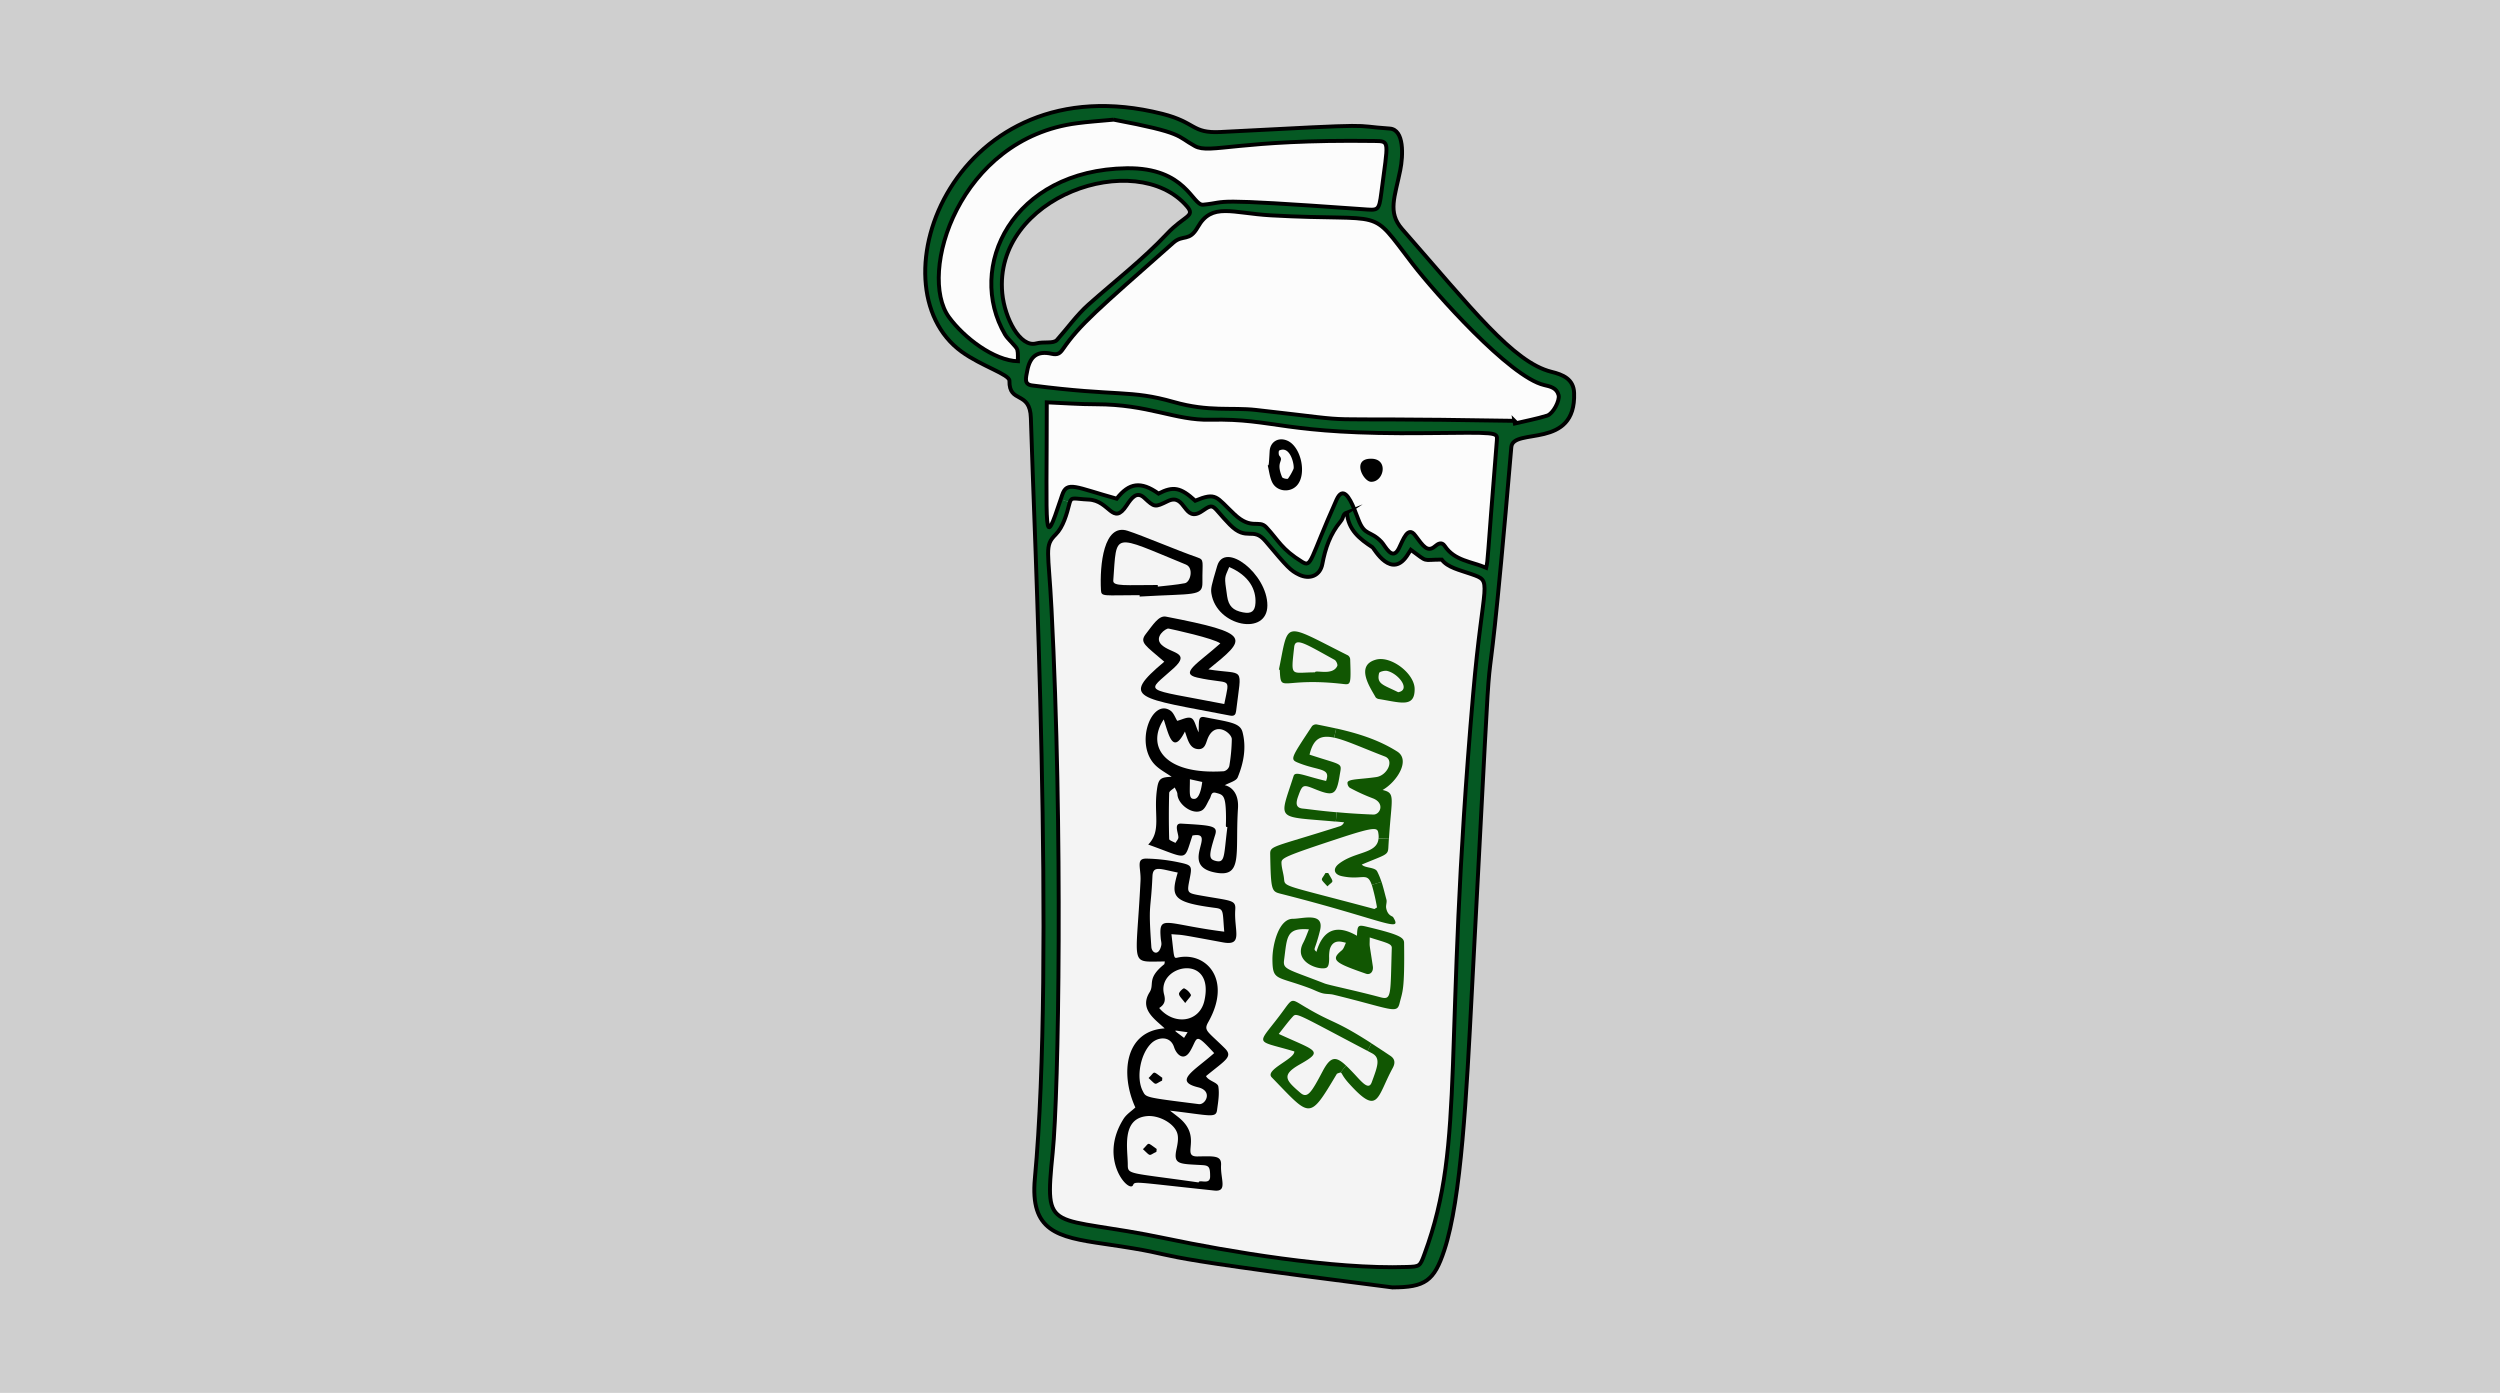 <svg xmlns="http://www.w3.org/2000/svg" viewBox="0 0 1400 780"><path fill="#cfcfcf" d="M0 0h1400v780H0z"/><path d="M569.7 195.86c.53 2 .24 4.28.31 6.44-13.4-.42-30.16-13.14-38.58-24.69-17.72-24.27 5.45-100.09 71.8-108.61 6.11-.79 12.24-1.19 20.44-2 39.77 7.5 34.9 9 45.5 14.77 8.6 4.7 24.07-3.92 100.48-2.86 8.89.13 7.67-.25 3.93 28.81-1.37 10.69-1.77 10-10.7 9.37-89-6.35-73.45-4-89.1-2.49-6.15.59-9.42-20.88-42.81-20.42-64.24.91-90.17 55.53-68.1 93.17 1.63 2.8 6.37 6.65 6.83 8.51zm228.99 46.74c39.92-.44 40-.73 39.61 4-5.82 71.38-4.85 66-6 71.4-8.24-3.53-17.68-3.88-23.21-12.21-1.74-2.63-3.93-1.1-5.4.15-4.24 3.64-6.57.07-11.14-6.06-4.16-5.64-6.79 2.65-9.1 7.21-3.79 7.54-7.69-1.41-9.74-3.55-6.42-6.75-9.4-3.07-13-12.61-.69-1.79-1.41-3.73-2.18-5.58-2.94-7.1-6.46-13.07-9.88-5.42-15.17 33.93-13.89 38.25-19.33 34.9-11.58-7.15-13.17-11.95-20.07-19.38-4.18-4.5-8.22 1.78-17.81-7.25-10.47-9.86-10-12.57-22-7.63-8.2-7.52-12.24-8.31-20.55-4-9.94-7.05-16.47-6.06-23.43 2.87-23.26-6.48-27.8-10.16-30.53-2-.27.79-.53 1.59-.78 2.34-9.87 29.43-7.82 20.7-7.82-54.3 9 .38 18.3 1.08 27.55 1.08 29.61 0 44.29 9.13 64 8.66 36.95-.95 39.48 8.28 120.81 7.38z" fill="#fcfcfc"/><path d="M848.09 235.66c-130.44-2.21-73.85 1.87-144.84-6.09-13.62-1.54-26.21 1.17-46-4.45-24.56-7-31.11-3-79.28-9.26-4.65-.6-3.59-4-2.71-8.47 1.59-8 5.75-11.06 13.71-9.26 3.24.73 4.59-.26 6.26-2.69 9.57-13.82 18.76-21.49 61.8-59.54 5.44-4.81 8.88-.24 13.69-8.73 7.87-13.93 19.11-7.8 41.09-6.57 66.25 3.68 54-5.58 79.36 27.34 12.08 15.72 54.19 63.16 73.5 67.68 3.4.79 7.17 1.54 8.12 5.73.7 3-3.09 10.34-6.42 11.4-5.91 1.85-12 3-18.08 4.4z" fill="#fcfcfc"/><path d="M653.56 130.94c9.66-10.3 16.1-9.63 11.13-15.39-28.48-33-108.61-5.53-103.41 48.77 1.34 13.89 10 30.46 19 28 4.32-1.17 9.59.31 11.62-1.94 5.89-6.62 11.09-14 17.64-19.82 14.77-13.12 30.46-25.18 44.02-39.62zm137.65 17c-25.33-32.94-13.11-23.66-79.36-27.34-22-1.23-33.22-7.36-41.09 6.57-4.81 8.49-8.25 3.92-13.69 8.73-43 38-52.23 45.72-61.8 59.54-1.67 2.43-3 3.42-6.26 2.69-8-1.8-12.12 1.26-13.71 9.26-.88 4.46-1.94 7.87 2.71 8.47 48.17 6.24 54.72 2.25 79.28 9.26 19.75 5.62 32.34 2.91 46 4.45 71 8 14.4 3.88 144.84 6.09l.24 1.49c6-1.43 12.17-2.55 18.08-4.4 3.33-1.06 7.12-8.36 6.42-11.4-1-4.19-4.72-4.94-8.12-5.73-19.35-4.52-61.46-51.96-73.54-67.68zm-28.33-30.82c8.93.64 9.33 1.32 10.7-9.37 3.74-29.06 5-28.68-3.93-28.81-76.41-1.06-91.88 7.56-100.48 2.86-10.6-5.82-5.73-7.27-45.5-14.77-8.2.77-14.33 1.17-20.44 2-66.35 8.53-89.52 84.35-71.8 108.62 8.42 11.55 25.18 24.27 38.58 24.69-.07-2.16.22-4.41-.31-6.44-.46-1.85-5.2-5.71-6.83-8.48-22.07-37.64 3.86-92.26 68.1-93.17 33.39-.46 36.66 21 42.81 20.42 15.65-1.59.11-3.9 89.1 2.45zM788.68 310c-9.24 15.57-19.23-2.91-20.09-3.48-7.09-4.69-13.64-9.72-14.32-19.53l4.21-1.7c.77 1.85 1.49 3.79 2.18 5.58 3.61 9.54 6.59 5.86 13 12.61 2.05 2.14 6 11.09 9.74 3.55 2.31-4.56 4.94-12.85 9.1-7.21 4.57 6.13 6.9 9.7 11.14 6.06 1.47-1.25 3.66-2.78 5.4-.15 5.53 8.33 15 8.68 23.21 12.21 1.19-5.42.22 0 6-71.4.38-4.68.31-4.39-39.61-4-81.33.9-83.86-8.33-120.9-7.5-19.69.47-34.37-8.64-64-8.66-9.25 0-18.51-.7-27.55-1.08 0 75-2 83.73 7.82 54.3l5 1.65c-.07.24-.16.51-.22.8-1.46 5.75-3.47 13.05-7.68 17.23-6.5 6.44-4 8.62-2.33 41.78 6.39 123.5 4.08 270.48.66 304.34-4.72 46.93-2.27 34.28 64 48.21 33.27 7 93.17 17.26 134.24 15.85 7.36-.24 7.43-.26 10-7.32 23.43-63.4 9.94-114.11 27.22-313.44 5.65-65.25 11.49-62.87-1.17-67.3-6.37-2.23-13.16-3.64-16.42-8.07-11.42 0-7.23 1.89-17.33-5.49-.46.85-.91 1.51-1.3 2.16zm92.83-90c1.15 32-34.21 19.11-35.16 30.29-18.76 219.94-6.79 16.16-22.11 305.13-3 57.67-5.91 115.78-15.41 144.57-5.73 17.37-10.78 20.88-29.15 20.9-162.14-20.63-104.43-16.12-161.57-24.4-26.28-3.82-41.27-7.21-38.58-36.51 11.36-122.57-.59-366.2-2.24-425.9-.42-15.67-12.26-7.84-12-20.87.09-3.62-15.52-8.14-26.78-16.32C487.47 159.86 535 34.6 650.76 63.72c19.27 4.85 16.45 11 32.65 10.21 93.76-4.93 71.1-3.53 94.82-1.93 8.22.53 7.54 15.15 5.91 23.28-3 15-7.21 23.55 1 32.94 38.91 44.35 62.15 74.66 83.66 80 6.36 1.55 12.45 4 12.71 11.83z" fill="#055923"/><path d="M609.58 279.77c-8-.33-9.48-1.72-10.51 1.54l-5-1.65c.25-.75.51-1.55.78-2.34 2.73-8.13 7.27-4.45 30.53 2 7-8.93 13.49-9.92 23.43-2.87 8.31-4.27 12.35-3.48 20.55 4 12-4.94 11.55-2.23 22 7.63 9.59 9 13.63 2.75 17.81 7.25 6.9 7.43 8.49 12.23 20.07 19.38 5.44 3.35 4.16-1 19.33-34.9 3.42-7.65 6.94-1.68 9.88 5.42l-4.21 1.7c-2.61 1-1.53 2.62-3.53 5-5.8 6.94-8.58 15-10.23 23.83-1.21 6.52-7 8.88-13 6-4.83-2.31-6.57-4.23-18.74-18.71-7.21-8.58-10.47.46-20.1-9.37-10.19-10.41-8.29-12.5-15.41-7.59-10.52 7.28-9.11-10.49-19.31-5.53-7.28 3.55-7.32 3.55-13.14-1.85-4.15-3.84-7-.18-9.9 4.23-7.76 11.93-9.39-2.69-21.3-3.17z" fill="#055923"/><path d="M653.45 693.67c-66.22-13.93-68.67-1.28-64-48.21 3.42-33.86 5.73-180.84-.66-304.34-1.72-33.16-4.17-35.34 2.33-41.78 4.21-4.18 6.22-11.48 7.68-17.23.06-.29.15-.56.22-.8 1-3.26 2.53-1.87 10.51-1.54 11.91.48 13.54 15.1 21.32 3.26 2.89-4.41 5.75-8.07 9.9-4.23 5.82 5.4 5.86 5.4 13.14 1.85 10.2-5 8.79 12.81 19.31 5.53 7.12-4.91 5.22-2.82 15.41 7.59 9.63 9.83 12.89.79 20.1 9.37 12.17 14.48 13.91 16.4 18.74 18.71 6.06 2.89 11.8.53 13-6 1.71-8.85 4.49-16.85 10.29-23.85 2-2.41.92-4 3.53-5 .68 9.81 7.23 14.84 14.32 19.53.86.57 10.85 19.05 20.09 3.48.39-.66.84-1.32 1.34-2.11 10.1 7.38 5.91 5.49 17.33 5.49 3.26 4.43 10 5.84 16.42 8.07 12.66 4.43 6.82 2.05 1.17 67.3-17.28 199.33-3.79 250-27.22 313.44-2.6 7.06-2.67 7.08-10 7.32-41.1 1.41-101-8.84-134.27-15.85z" fill="#f4f4f4"/><path d="M779.68 720.94c-162.14-20.63-104.43-16.12-161.57-24.4-26.28-3.82-41.27-7.21-38.58-36.51 11.36-122.57-.59-366.2-2.24-425.9-.42-15.67-12.26-7.84-12-20.87.09-3.62-15.52-8.14-26.78-16.32C487.47 159.86 535 34.6 650.76 63.72c19.27 4.85 16.45 11 32.65 10.21 93.76-4.93 71.1-3.53 94.82-1.93 8.22.53 7.54 15.15 5.91 23.28-3 15-7.21 23.55 1 32.94 38.91 44.35 62.15 74.66 83.66 80 6.35 1.56 12.44 4 12.7 11.84 1.15 32-34.21 19.11-35.16 30.29-18.76 219.94-6.79 16.16-22.11 305.13-3 57.67-5.91 115.78-15.41 144.57-5.72 17.36-10.77 20.87-29.14 20.89z" fill="none" stroke="#000" stroke-miterlimit="10" stroke-width="2.2"/><path d="M754.27 287c-2.61 1-1.53 2.62-3.53 5-5.8 6.94-8.58 15-10.23 23.83-1.21 6.52-7 8.88-13 6-4.83-2.31-6.57-4.23-18.74-18.71-7.21-8.58-10.47.46-20.1-9.37-10.19-10.41-8.29-12.5-15.41-7.59-10.52 7.28-9.11-10.49-19.31-5.53-7.28 3.55-7.32 3.55-13.14-1.85-4.15-3.84-7-.18-9.9 4.23-7.78 11.84-9.41-2.78-21.32-3.26-8-.33-9.48-1.72-10.51 1.54-.07.24-.16.51-.22.8-1.46 5.75-3.47 13.05-7.68 17.23-6.5 6.44-4 8.62-2.33 41.78 6.39 123.5 4.08 270.48.66 304.34-4.72 46.93-2.27 34.28 64 48.21 33.27 7 93.17 17.26 134.24 15.85 7.36-.24 7.43-.26 10-7.32 23.43-63.4 9.94-114.11 27.22-313.44 5.65-65.25 11.49-62.87-1.17-67.3-6.37-2.23-13.16-3.64-16.42-8.07-11.42 0-7.23 1.89-17.33-5.49-.5.79-.95 1.45-1.34 2.11-9.24 15.57-19.23-2.91-20.09-3.48-7.12-4.67-13.62-9.7-14.35-19.51zm93.82-51.34l.24 1.49c6-1.43 12.17-2.55 18.08-4.4 3.33-1.06 7.12-8.36 6.42-11.4-1-4.19-4.72-4.94-8.12-5.73-19.31-4.52-61.42-52-73.5-67.68-25.33-32.94-13.11-23.66-79.36-27.34-22-1.23-33.22-7.36-41.09 6.57-4.81 8.49-8.25 3.92-13.69 8.73-43 38-52.23 45.72-61.8 59.54-1.67 2.43-3 3.42-6.26 2.69-8-1.8-12.12 1.26-13.71 9.26-.88 4.46-1.94 7.87 2.71 8.47 48.17 6.24 54.72 2.25 79.28 9.26 19.75 5.62 32.34 2.91 46 4.45 70.95 7.96 14.36 3.88 144.8 6.09z" fill="none" stroke="#000" stroke-miterlimit="10" stroke-width="2.2"/><path d="M758.48 285.3c.77 1.85 1.49 3.79 2.18 5.58 3.61 9.54 6.59 5.86 13 12.61 2.05 2.14 6 11.09 9.74 3.55 2.31-4.56 4.94-12.85 9.1-7.21 4.57 6.13 6.9 9.7 11.14 6.06 1.47-1.25 3.66-2.78 5.4-.15 5.53 8.33 15 8.68 23.21 12.21 1.19-5.42.22 0 6-71.4.38-4.68.31-4.39-39.61-4-81.33.9-83.86-8.33-120.9-7.5-19.69.47-34.37-8.64-64-8.66-9.25 0-18.51-.7-27.55-1.08 0 75-2 83.73 7.82 54.3.25-.75.51-1.55.78-2.34 2.73-8.13 7.27-4.45 30.53 2 7-8.93 13.49-9.92 23.43-2.87 8.31-4.27 12.35-3.48 20.55 4 12-4.94 11.55-2.23 22 7.63 9.59 9 13.63 2.75 17.81 7.25 6.9 7.43 8.49 12.23 20.07 19.38 5.44 3.35 4.16-1 19.33-34.9 3.49-7.53 7.03-1.56 9.97 5.54zM623.67 67c-8.2.77-14.33 1.17-20.44 2-66.35 8.53-89.52 84.35-71.8 108.62 8.42 11.55 25.18 24.27 38.58 24.69-.07-2.16.22-4.41-.31-6.44-.46-1.85-5.2-5.71-6.83-8.48-22.07-37.64 3.86-92.26 68.1-93.17 33.39-.46 36.66 21 42.81 20.42 15.65-1.55.11-3.86 89.1 2.49 8.93.64 9.33 1.32 10.7-9.37 3.74-29.06 5-28.68-3.93-28.81-76.41-1.06-91.88 7.56-100.48 2.86-10.6-5.81-5.73-7.28-45.5-14.81z" fill="none" stroke="#000" stroke-miterlimit="10" stroke-width="2.2"/><path d="M561.28 164.32c1.34 13.89 10 30.46 19 28 4.32-1.17 9.59.31 11.62-1.94 5.89-6.62 11.09-14 17.64-19.82 14.77-13.14 30.44-25.2 44-39.64 9.66-10.3 16.1-9.63 11.13-15.39-28.46-33.02-108.59-5.53-103.39 48.79z" fill="none" stroke="#000" stroke-miterlimit="10" stroke-width="2.2"/><path d="M656 523.14c1.55 12.79 1.12 13.66 3.26 13.16 15.81-3.66 31 11.9 17.41 36-2.77 4.91-.68 4.94 9.14 14.65 4.88 4.83.67 6.52-10.44 15.66 1.37 2.8 6.52 3.46 6.9 5.84.69 4.26-.13 8.82-.72 13.2-.62 4.66-3.94 2.93-26.35.32 1.89 1.48 3.29 2.54 4.67 3.64 14 11.1 1.12 22.09 10.65 22 9.36-.13 13.59-.67 13.28 4.86-.43 7.7 3.85 15-3.69 14.25-45.51-4.8-44.46-5.4-45.64-3-2.23 4.55-19.66-14.51-5.25-37.2 1.61-2.53 4.42-4.3 6.58-6.34-8.62-18.79-5.83-42.91 16.42-44.28-5.38-5.09-14.41-10.76-8.42-20.29 2.85-4.53-1.79-7.59 8.18-15.64.15-.12.12-.46.34-1.54-20.28 0-16.05 4-13.63-45.11.37-7.49-2.89-12.73 3.54-12.5a96.48 96.48 0 0117.47 2c7.89 1.67 8 1.84 6.43 9.76-1.47 7.45-1.39 7.54 6.24 8.9 17.24 3.06 19.76 2.4 19.38 7.86-.81 11.73 4.68 20.48-6.79 18.41-27.44-5.08-21.41-3.95-28.96-4.61zm15.24 139c.28-1.9 6.47 1.76 6.43-3.32 0-5.32-.6-6.15-4.58-6.37-12.84-.72-16.14-.22-14.24-9 .59-2.74 1.18-5.81.53-8.42-1.44-5.82-10.31-10.66-17.15-10-14.42 1.4-10.68 18.48-10.67 27.18.01 5.72.64 4.35 39.69 9.96zm8.68-72.42c-11.32-12.28-9-8.46-13.45-1.06-3.51 5.88-7.62 2-9-2.28-2.11-6.45-8.88-5.63-12.44-2.41-6.33 5.73-9 19.44-5.09 27 1.91 3.65.78 3.49 31.41 7.34 3.79.48 8-7.33-.33-9.4-14.02-3.43-2.49-9.07 8.91-19.16zm-20.38-101.09c-10-2-13.89-4.13-14.17 2.1-.92 20.44-2.41 14.21-.61 39.55.25 3.51 4.19 5.33 5.55-.86.27-1.22-.18-2.59-.29-3.9-1.19-13.86 2.21-8 35.56-3.78-1-11.68-.08-12.67-5-13.31-24.13-3.15-25.06-6.18-21.04-19.8zm-10.39 75.85c8.3 9.91 22.61 8.12 25.33-4.15 6-27-26.92-20.06-22.6-3.49.84 3.16.56 5.57-2.73 7.64zm13.92 16.74l2-3.19c-8.78-1.03-8.86-2.16-2 3.19z"/><path d="M656.12 435c-3.1-2.15-6.42-3.88-9-6.37-12.13-11.79-2.16-37.9 8.34-30.67 1.79 1.24 2.62 3.86 3.78 5.71 2.57-.61 5.77-2.43 7.8-1.55s2.49 4.52 4.17 8c.31-6-.49-9.27 3.37-8.51 14.12 2.79 19.89 3.17 21.24 8.41 2.24 8.68.61 17.27-2.72 25.32-.86 2.07-4.68 2.92-7.27 4.41 0-.1 8.19 1.28 7.43 12.94-1.68 25.76 3.18 39.54-13.68 35.74-19-4.28 2.35-23.22-11.8-20.54-5.08 14.91-1.77 13.3-24.78 5.07 7.47-7.64 3-16.75 4.84-30.47.85-6.49 1.97-7.21 8.28-7.49zm-4.44-32.11c-9.76 14.65-.22 31.2 33.72 29a4.3 4.3 0 003-2.85 98.28 98.28 0 001.41-15.1c0-3.5-9.87-11-13.85.58-.82 2.36-1.52 5-4.71 5-5-.1-6-5-7.69-9.87-6.8 13.4-9.05 1.81-11.88-6.81zm35.66 60.27c-1.44-.12-.53 0-.84-8.69-.33-9.33-1.85-9.47-5.6-10.48-2.8-.74-2.57 1.84-3.43 3.27-1.4 2.29-2.39 5.45-4.45 6.59-5 2.76-13.47-3.31-13.68-9.16-.05-1.26-1-2.48-1.47-3.72-1.09 1-3.09 2-3.13 3.1q-.36 12.89 0 25.77c0 .77 2.28 1.47 3.5 2.21.58-1 1.56-2 1.65-3 .17-2.17-2.89-8.09 1.55-7.83 17.38 1 20.64 1.23 19.06 6.29-3.72 11.88-3.69 13.65.5 14.66 5.13 1.17 4.31-3.07 6.34-19.06zm-21-26.79c0 8-.73 11.26 2.61 11s4.22-9 4.3-9.47z"/><path d="M769 456.15c3.92.18 6.88-6.57-.53-9.21a104 104 0 01-12.61-5.8 3.35 3.35 0 01-1.26-2.8.28.28 0 010-.18c.62-2 6.9-1.67 16.1-3 6.15-.86 10.27-9.42 4.87-11.51-12.74-4.89-21.91-9.15-28.46-10.58l1.17-5.14c11.9 2.69 23.54 6.22 34.15 12.92 7.67 4.83-.29 17.09-8.18 21.54 7.34 1.76 5.07 4 3.55 27.34l-5.8-.16a10.32 10.32 0 00-.07-2.58c-.44-3.39-.77-4.5-20.63 2-32.78 10.78-33.75 11.53-33.67 14.33s1.15 5.86 1.44 8.84c.46 4.7-.42 3.22 50.61 16.89l1.44-.89a110.3 110.3 0 00-2.91-12.65l5.44-1.7c1.06 3.27 1.85 6.68 2.76 10 .37 1.43-.42 3.17-.16 4.65.82 4.41 3.55 4.52 3.9 5.14 5.67 9.23-5.33 1.5-63.2-13.16-4.87-1.24-5.27-2-5.64-21.94-.09-5.07 1-3.72 39.11-15.85a3.87 3.87 0 002.24-2.16c-1.58-.15-3.1-.31-4.58-.44l.42-5.23c5.35.52 12 .98 20.5 1.33z" fill="#115602"/><path d="M768.18 495.57c-2.58-7.67-5.14-2.42-16.74-4.92-4.43-.94-5.24-4.12-1.69-6.9 9-7.07 21.45-5.46 22.22-14.15l5.8.16c-.09 1.54-.2 3.17-.29 4.91-.22 4.3-1.48 3.84-14.88 9.48 1.65 2.05 7.36 1.37 8.62 3.84a37.93 37.93 0 012.4 5.88zm-.18 88.71c3.07 2 6.55 4.26 10.63 7 2.47 1.65 2.87 3.9 1.3 6.79-9 16.6-7.87 27.07-24.45 8.73-4.21-4.65-3.94-6.19-4.8-6.19l3.06-3.88c1.15 1 2.4 2.31 3.79 3.77 4.65 4.82 8.8 10.56 10.63 5.62 3.24-8.84 5.2-13.63.15-16.29-.86-.47-1.72-.91-2.53-1.33zm-34.5-30.84c-18.72-7-20.83-4-20.94-16-.09-8 3.41-22.93 11.44-22.91 5.51 0 17.81-4 15.21 6.51-2.91 11.86-4.08 9.83-2 12 3.84-13 11.77-15.34 22.69-9 .26-5.91.5-6.31 5.77-5 18.15 4.32 20.57 6 20.62 8.93.35 27-.89 27.11-2.52 33.82-1.52 6.24-4.23 3.26-37.06-4.77-2-.48-4.21-.26-6.19-.81-2.41-.65-4.66-1.89-7.02-2.77zm-14.42-15.79c-.7 5.27 1.68 4.9 22.77 13.12 2.27.88 17.66 4.06 31.2 7.7 6.35 1.69 5.53-1 6.35-27.65.06-2.42-3.2-2.89-12.35-5.84 0 6.61-.53.88 1.74 16.18.44 2.89-1.43 5-3.88 4.1-11.7-4.06-16.8-6.15-16.8-8.75 0-1.24 1.17-2.58 3.31-4.32 1.17-1 1.57-2.8 2.32-4.26-1.57-.2-7.19-2.75-9.06 3.73a20.25 20.25 0 00-.36 4.8c0 2.47-.17 4.85-1.54 5.49-3.59 1.68-18.92-2.91-12.94-14.06 1.17-2.21 2-4.63 3.15-7.45-12.81-1.04-12.19 4.3-13.91 17.21zm28.97-77.55c-34.22-3.09-31.79 0-23.63-25.57.92-2.91 6.12 0 18.18 2.8 2.76-7.39-3.9-5.54-15.16-10-5.23-2.07-4.92-2.14 7.27-20.66a3.1 3.1 0 012.58-1c3.66.73 7.32 1.48 11 2.29l-1.17 5.14c-7.52-1.63-11.62.46-13.78 9.5 19.14 6.33 18.08 4.23 16.91 11.4a86.3 86.3 0 01-.66 3.66c-1.68 7.8-4 8-13.43 4.16-6.48-2.62-6.83-2.47-9.21 4.17-1.35 3.75-1.39 6.42 2.58 6.81s9.52 1.26 19 2.07z" fill="#115602"/><path d="M716.1 579c20.9 9.64 25.47 9.33 11.91 17-10.76 6.06-7.92 9 .15 15.94 4 3.48 6.15 0 12.5-12 4.54-8.62 7.45-8.49 13.12-3.22l-3.06 3.88a9.8 9.8 0 00-2.05.7c-15.79 26.46-14.6 24.54-36.51 2-4.1-4.24 13.07-10.28 12.65-14.51-23.61-7-20.92-2.47-5.73-23.41 4.7-6.48 4.3-5.95 11.18-1.85 17 10.14 16.4 7 37.78 20.74l-2.22 4.23c-39-20.5-39.68-21.56-41.8-19.26-2.65 2.87-4.94 6.05-7.92 9.76z" fill="#115602"/><path d="M652 370.56c-10.37-9.06-14.19-10.63-10.31-15.58 4-5.11 7.22-10.45 11.25-9.67 48.75 9.48 45.52 11.91 23.76 29.56 20.79 3.3 18.61-2.63 15.53 23.28-.23 1.91-.91 3.06-3.34 2.59-51.83-10.05-61.89-9.26-36.89-30.18zm31.39-10.25c-3.6-2.81-26.71-7.86-29-8.31-1.44-.29-8.36 4.69-4 9 5.11 5.05 16.8 4.13 6.88 13.18-15.6 14.23-18.81 10.89 28.32 20.07 3.3-16.24 3.9-10.5-15.18-14.82-10.21-2.3.59-8.02 12.98-19.12zm-45.23-27.02c-20.26 0-21.42 1.06-21.63-2.87-.74-14 1.51-37.49 14.9-33.19 8.53 2.74 27.48 10.89 39.16 14.94 4 1.39 2.62 2.14 2.77 14.05.09 7.91-4.65 6.06-35.15 7.86zm10.17-5.69l.06.91c5.05-.59 10.15-.95 15.13-1.91 3.19-.62 5.08-8.61.59-10.45-41.73-17.08-38.62-18.7-40.68 9-.24 3.32 7.27 2.45 24.9 2.45z"/><path d="M716.18 375c5.71-27.79 1.7-26.5 38.64-8a2.87 2.87 0 011.28 2.12c.5 14.47.35 14.4-4 13.9-34.95-4-34.8 5.69-35.42-7.92zm20.23 1.54c0-1.67 9.87 2.11 12.46-3.6.36-.79-.58-2.92-1.51-3.43-16.35-9-22-12.81-22.62-7.15-1.92 17.37-1.99 14.16 11.67 14.16z" fill="#115602"/><path d="M709.73 339c0 17.39-28.43 11.8-31.33-6.56-.46-2.95-.07-4.36 3.22-15.49 4.19-14.21 28.12 4.49 28.11 22.05zm-22.56-5.23c.83 5.61 3.24 8.07 8.89 9.16 4.68.91 6.73-.54 7-5.25.42-7.55-3.55-15.35-14.72-20.14-2.63 6.46-2.86 4.65-1.17 16.18z"/><path d="M792.2 385.8c.1 10.63-7.7 7.68-19.85 5.69a3 3 0 01-2-1c-2.51-4.7-12-17.88.35-21.13 8.39-2.16 21.41 7.8 21.5 16.44zm-9.2 1.84c7.23-1.31.2-10.43-6.17-11.92-1.42-.33-4.36.44-4.53 1.2-1.51 6.2 2.28 6.52 10.7 10.72z" fill="#115602"/><path d="M711 252.7c.3-5.32 4.93-8.1 9.91-5.93 7.73 3.35 11.05 18.82 5.39 25.07-3.9 4.31-11.37 3.51-13.92-1.84-1.36-2.86-1.67-6.22-2.45-9.36.64-.15.59.08 1.07-7.94zm5.36-.4c-.39.19-.44 2.31.08 2.91 2.85 3.26-2.26 2.92 1.54 12 .28.67 2.95 1.23 3.3.82a30.06 30.06 0 003.07-5.4c.73-1.4-1.54-13.45-8-10.33zm51.37 17.5c-4.46-.21-11-13.2.36-12.91 9.81.24 6.73 13.23-.36 12.91zM650.77 605.15c-4.56 2.16-2.76 3-7.57-1.46 3.88-3.69 1.91-4.26 7.7-.12zm12.94-43.45c-1.76-2.44-3.4-3.75-3.47-5.14-.06-1 2.42-3.3 2.88-3.09a8.12 8.12 0 013.78 3.63c.3.63-1.49 2.24-3.19 4.6z"/><path d="M743.78 488.86c3.45 6 3 4.06-.44 7.49-4.36-4.83-3.58-3-1.09-7.45z" fill="#115602"/><path d="M647.6 645c-4.56 2.16-2.76 3-7.56-1.46 3.87-3.69 1.9-4.26 7.7-.12z"/></svg>